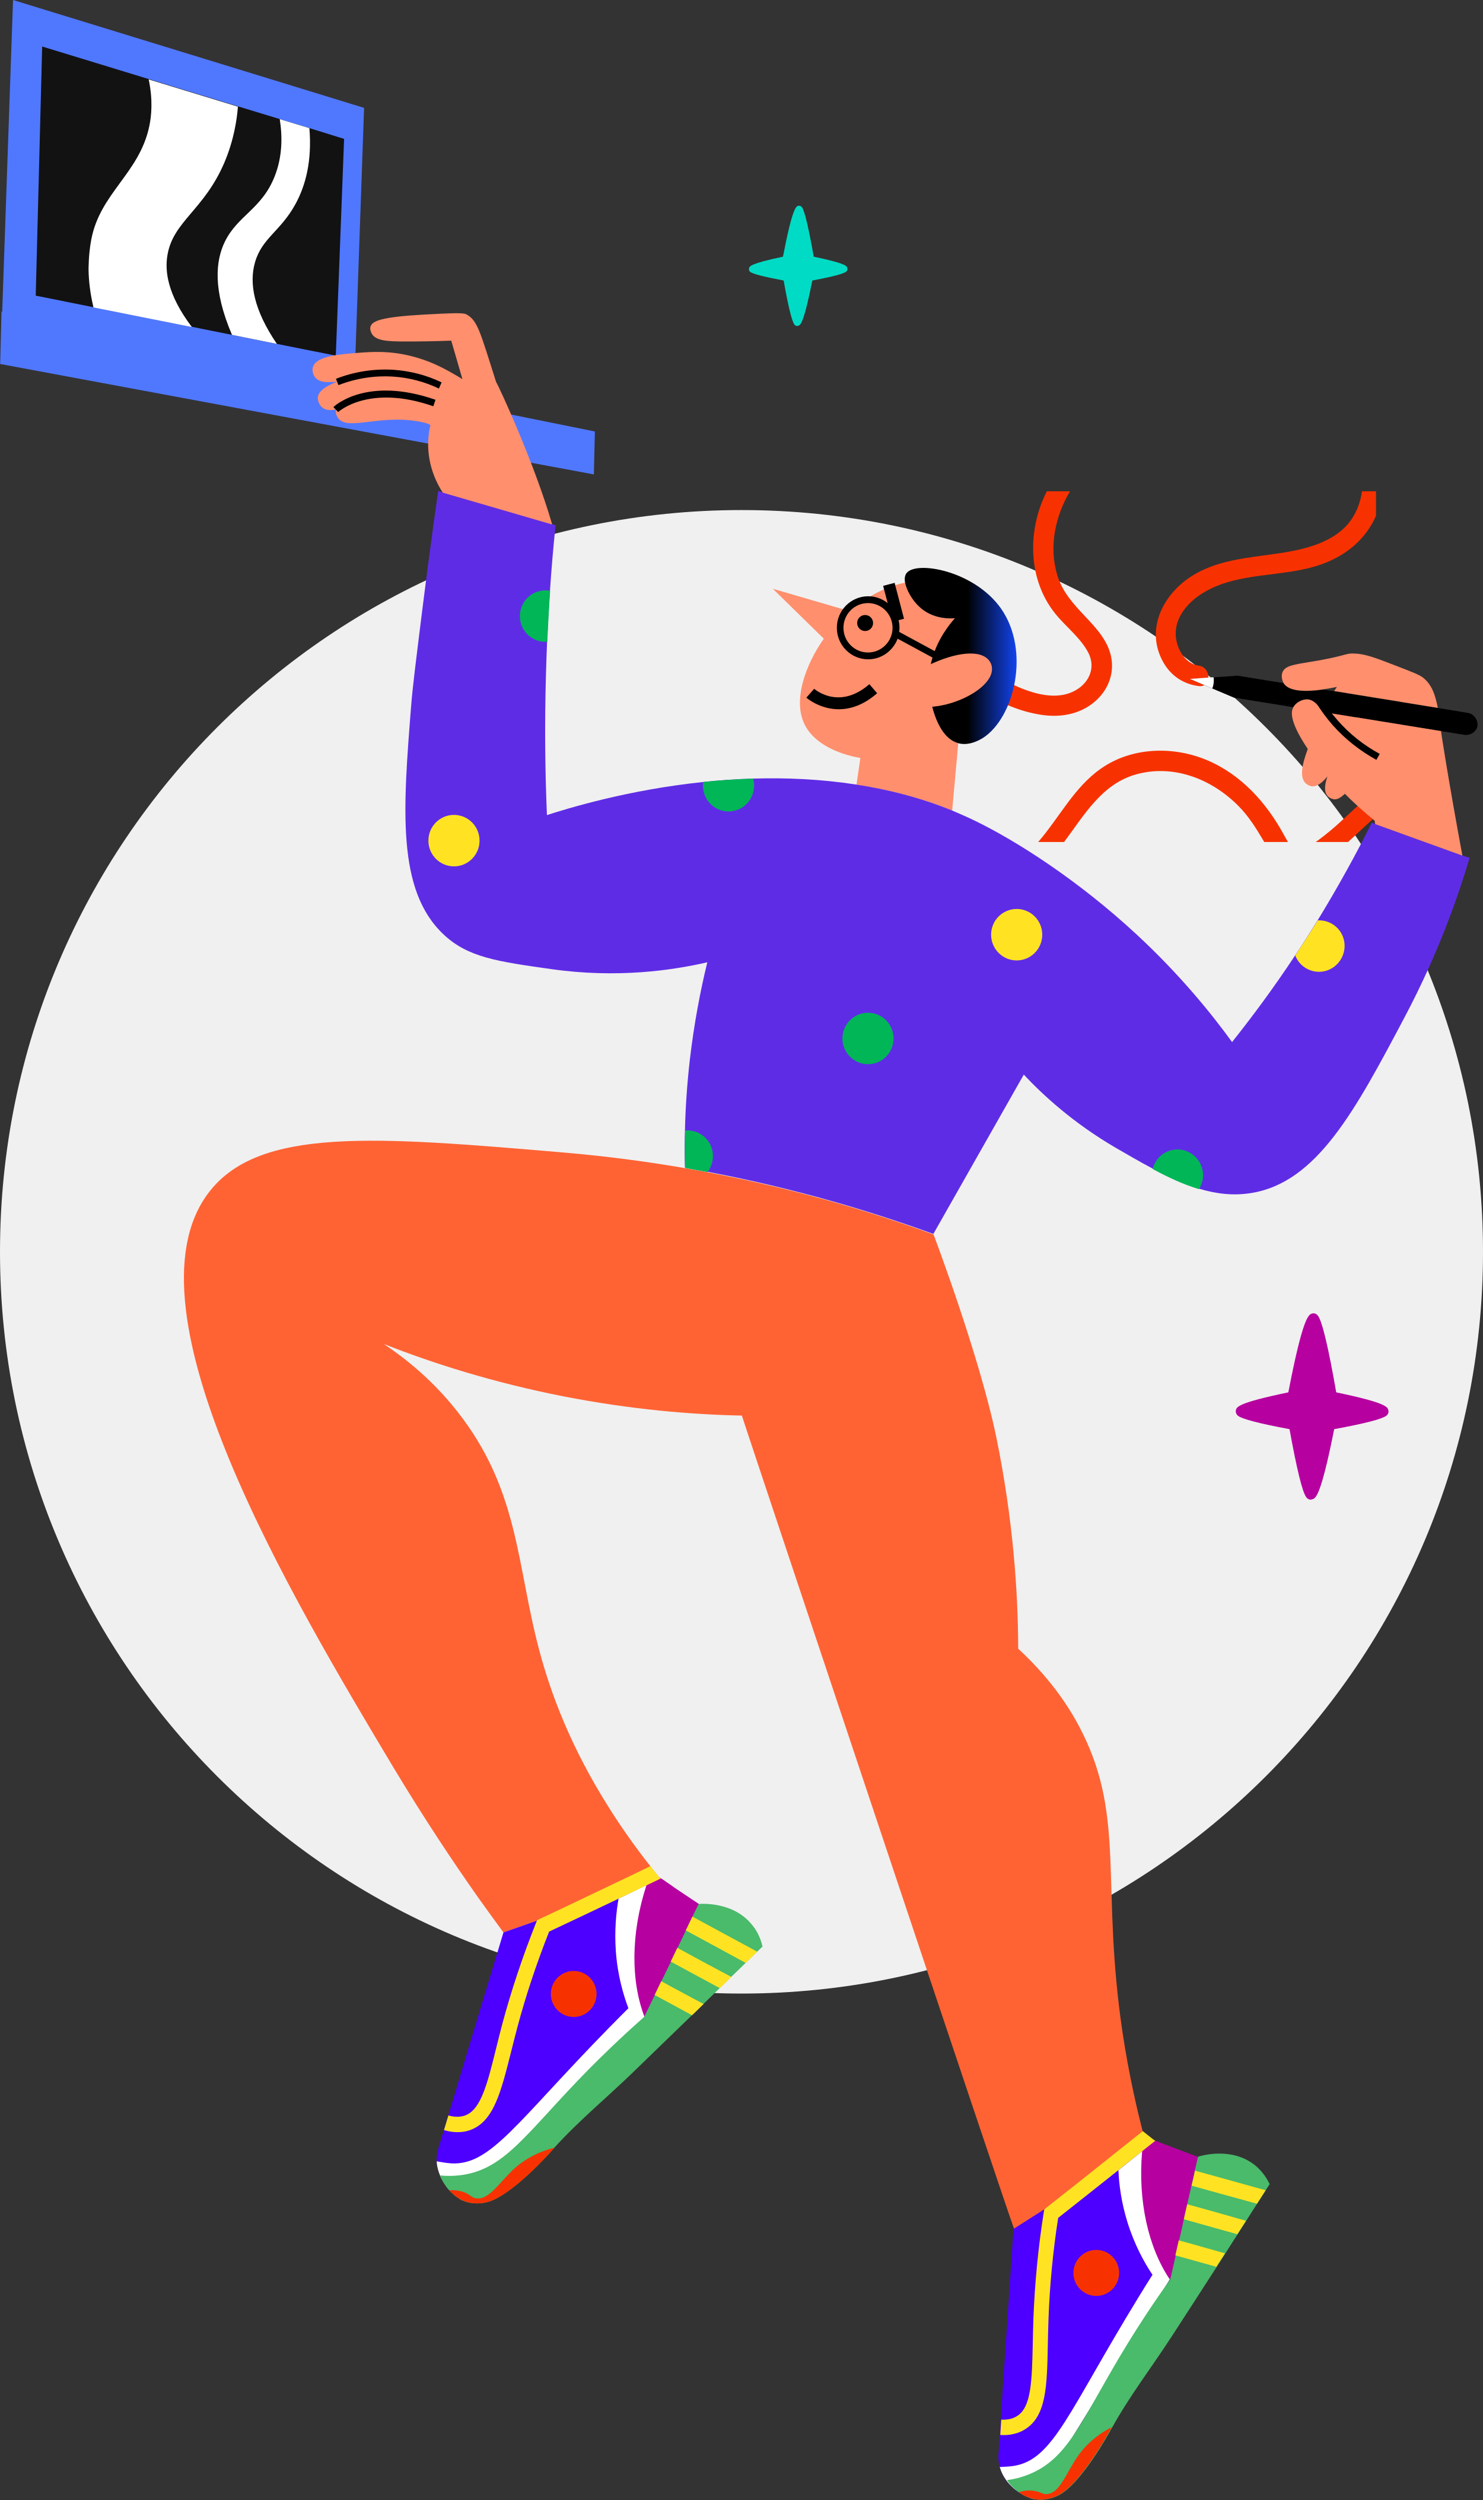 <svg width="445" height="750" viewBox="0 0 445 750" fill="none" xmlns="http://www.w3.org/2000/svg">
<rect x="0" y="0" width="445" height="750" fill="#333333" stroke="none"/>
<path fill-rule="evenodd" clip-rule="evenodd" d="M222.5 598C345.383 598 445 498.383 445 375.5C445 252.617 345.383 153 222.5 153C99.617 153 0 252.617 0 375.5C0 498.383 99.617 598 222.5 598Z" fill="#F0F0F0"/>
<path d="M393.314 449.851C392.804 449.851 392.295 449.596 391.938 449.085C390.766 447.398 389.135 440.756 386.944 428.697C377.874 427.011 372.83 425.682 371.505 424.711C370.995 424.303 370.741 423.689 370.842 423.076C371.046 422.054 371.301 420.828 386.588 417.66C391.021 394.615 392.753 394.258 393.772 394.002C393.874 394.002 393.976 393.951 394.129 393.951C394.639 393.951 395.148 394.206 395.505 394.717C396.779 396.506 398.613 404.221 400.957 417.66C416.142 420.828 416.396 422.054 416.6 423.076C416.753 423.689 416.498 424.303 415.938 424.711C414.613 425.682 409.517 427.011 400.345 428.697C396.269 449.187 394.74 449.545 393.67 449.749C393.517 449.8 393.416 449.851 393.314 449.851Z" fill="#B600A0"/>
<path d="M239.225 97.792C238.869 97.792 238.563 97.639 238.359 97.332C237.595 96.259 236.525 91.916 235.149 84.149C229.289 83.025 226.028 82.207 225.162 81.594C224.805 81.339 224.652 80.93 224.754 80.521C224.907 79.857 225.06 79.091 234.945 76.996C237.799 62.126 238.92 61.871 239.582 61.718C239.633 61.718 239.735 61.718 239.786 61.718C240.142 61.718 240.448 61.871 240.652 62.178C241.467 63.353 242.639 68.309 244.168 76.996C253.951 79.04 254.155 79.806 254.257 80.47C254.359 80.879 254.206 81.288 253.849 81.543C252.983 82.156 249.722 83.025 243.76 84.149C241.111 97.383 240.142 97.588 239.429 97.741C239.378 97.741 239.276 97.792 239.225 97.792Z" fill="#00DBC5"/>
<path fill-rule="evenodd" clip-rule="evenodd" d="M178.505 129.428L106.351 114.86L109.247 32.357L3.913 0L0.661 93.493H0.457L0.051 109.186L178.2 142.31L178.505 129.428Z" fill="#5078FF"/>
<path fill-rule="evenodd" clip-rule="evenodd" d="M103.252 41.66C102.439 63.334 101.575 85.007 100.762 106.681C94.868 105.505 88.973 104.33 83.079 103.154C78.608 102.234 74.085 101.365 69.614 100.445C65.599 99.627 61.585 98.86 57.622 98.042C47.764 96.1 37.906 94.106 28.099 92.164C22.307 90.988 16.514 89.864 10.722 88.688C11.382 63.794 11.992 38.849 12.652 13.955C23.323 17.226 33.994 20.447 44.614 23.718C53.557 26.427 62.449 29.188 71.392 31.897C75.609 33.175 79.776 34.453 83.994 35.731C86.941 36.651 89.888 37.52 92.886 38.44C96.29 39.513 99.796 40.587 103.252 41.66Z" fill="#121212"/>
<path d="M67.327 48.766C61.23 63.027 51.981 66.35 50.254 76.471C49.441 81.123 50.102 88.228 57.571 98.093C47.713 96.151 37.856 94.157 28.049 92.215C27.083 88.126 26.626 84.343 26.575 80.969C26.575 80.969 26.524 76.318 27.388 71.87C30.03 57.864 41.87 51.986 44.817 37.775C45.427 34.811 45.935 30.057 44.614 23.82C53.557 26.53 62.449 29.29 71.392 31.999C71.087 35.935 70.172 42.069 67.327 48.766Z" fill="white"/>
<path d="M76.524 78.669C74.695 85.007 76.168 92.982 83.079 103.154C78.607 102.234 74.085 101.365 69.614 100.445C63.77 86.797 64.735 78.209 67.428 72.586C71.29 64.612 78.556 62.721 82.418 52.906C84.705 47.13 84.806 41.149 83.943 35.731C86.89 36.651 89.837 37.52 92.835 38.44C93.648 48.152 91.768 55.564 88.618 61.289C84.146 69.417 78.607 71.41 76.524 78.669Z" fill="white"/>
<path d="M348.974 198.487C343.69 188.928 348.822 178.552 357.257 173.031C367.673 166.232 380.529 167.51 392.064 164.29C397.196 162.859 402.429 160.354 405.529 155.804C407.257 153.249 408.273 150.386 408.679 147.37H412.897V154.68C410.001 161.478 404.208 166.488 396.738 169.197C385.102 173.44 371.383 171.242 360.61 178.091C356.495 180.698 352.734 184.992 352.785 190.155C352.836 194.142 355.377 199.101 359.696 199.663C363.558 200.174 363.558 206.308 359.696 205.797C355.123 205.235 351.261 202.679 348.974 198.487Z" fill="#F73200"/>
<path d="M312.237 214.385C300.448 212.544 289.473 204.928 281.343 196.494C277.836 192.864 274.483 188.877 270.062 186.321V179.574C276.973 182.488 282.359 189.082 287.796 194.347C292.369 198.794 297.603 202.372 303.344 205.081C308.832 207.688 316.048 210.244 321.942 207.484C326.566 205.337 329.005 200.532 326.566 195.778C324.178 191.229 319.808 188.008 316.607 184.021C309.645 175.331 308.477 163.523 311.779 153.095C312.389 151.102 313.202 149.21 314.117 147.37H321.078C316.607 154.884 314.676 164.034 317.267 172.571C318.842 177.683 322.196 181.261 325.753 185.043C329.005 188.468 332.511 192.302 333.426 197.107C334.442 202.27 332.359 207.279 328.344 210.602C323.822 214.385 317.928 215.305 312.237 214.385Z" fill="#F73200"/>
<path d="M386.474 252.569H379.36C377.074 248.735 374.889 245.055 371.637 241.783C363.659 233.707 352.176 229.157 340.946 232.275C330.631 235.138 325.346 244.492 319.3 252.569H311.525C311.627 252.467 311.729 252.313 311.83 252.211C318.029 244.952 322.399 236.109 330.377 230.537C339.625 224.046 352.176 223.739 362.338 228.084C372.501 232.429 379.97 240.761 385.204 250.32C385.56 250.933 385.966 251.751 386.474 252.569Z" fill="#F73200"/>
<path d="M412.948 237.132V244.85C410.051 247.304 407.358 250.013 404.513 252.569H394.807C395.773 251.904 396.637 251.189 397.399 250.626C401.972 247.099 405.885 242.857 410.356 239.176C411.22 238.461 412.084 237.796 412.948 237.132Z" fill="#F73200"/>
<path d="M443.232 218.218C442.724 219.701 440.946 220.774 439.065 220.365L432.358 219.292L431.698 219.19L422.551 217.707L420.366 217.349L414.675 216.429L406.799 215.151H406.647L397.145 213.618L396.891 213.567C395.417 211.369 394.045 209.835 392.165 209.784C390.539 209.784 388.812 210.755 388.049 212.135C382.104 211.164 376.159 210.193 370.265 209.273C368.131 208.353 365.997 207.484 363.863 206.564C361.627 205.592 359.391 204.672 357.155 203.701C359.493 203.548 361.881 203.343 364.218 203.19C366.606 203.037 368.944 202.832 371.332 202.679L385.204 204.928C386.779 207.637 392.216 207.586 397.247 206.87L400.499 207.382L412.44 209.324L420.112 210.551L420.316 210.602L420.62 210.653L428.852 211.982L429.665 212.084L431.596 212.391L440.336 213.822C442.47 214.078 443.791 216.429 443.232 218.218Z" fill="black"/>
<path d="M364.218 204.161C364.218 204.979 364.066 205.797 363.761 206.513C361.525 205.541 359.289 204.621 357.054 203.65C359.391 203.497 361.779 203.292 364.117 203.139C364.218 203.445 364.218 203.803 364.218 204.161Z" fill="white"/>
<path fill-rule="evenodd" clip-rule="evenodd" d="M342.877 639.32C330.428 653.07 321.586 659.306 316.149 662.425C315.082 663.038 304.513 668.968 304.31 668.661V668.61C302.735 664.878 225.601 433.881 222.603 424.628C207.359 424.322 189.219 422.788 169.046 418.852C147.959 414.712 129.87 408.936 115.185 403.159C121.536 407.402 130.632 414.456 138.762 425.395C155.835 448.347 155.123 470.071 161.882 495.272C165.235 507.847 171.18 523.949 182.613 542.044C186.221 547.82 190.388 553.75 195.215 559.884C196.079 561.009 196.942 562.082 197.857 563.207C196.638 563.615 195.418 564.076 194.199 564.484C191.963 565.251 189.727 566.069 187.491 566.836C178.701 569.954 169.91 573.021 161.17 576.139C157.817 577.315 154.463 578.491 151.109 579.666C151.109 579.666 151.109 579.666 151.109 579.717C148.721 576.497 146.231 573.021 143.589 569.341C135.865 558.402 127.176 545.316 118.183 530.389C87.39 478.915 36.171 393.192 62.441 357.972C77.38 337.934 112.39 340.899 168.995 345.704C185.459 347.084 199.381 349.333 205.581 350.407C236.983 355.825 262.339 363.799 280.123 370.291C280.123 370.291 294.096 407.146 299.076 431.683C303.954 455.708 305.479 477.177 305.529 494.556C316.2 504.371 321.84 513.776 324.838 519.859C337.643 545.725 330.326 565.762 336.83 609.621C338.812 622.809 341.352 633.339 342.877 639.32Z" fill="#FF6334"/>
<path fill-rule="evenodd" clip-rule="evenodd" d="M287.542 222.921C287.033 228.442 286.373 236.007 285.712 243.163C276.312 239.33 266.607 236.876 257.003 235.394L258.172 227.368C250.855 226.09 244.656 222.87 241.861 218.116C237.339 210.397 242.013 198.947 247.196 191.586L231.902 176.609L254.869 183.305C259.544 179.421 265.489 175.945 271.637 174.769C272.095 177.12 273.822 180.034 275.702 181.823C280.021 186.066 285.763 185.503 286.576 185.452C284.442 187.855 278.294 195.42 278.802 205.797C279.005 211.369 281.444 221.234 287.542 222.921Z" fill="#FF8F6D"/>
<path d="M300.296 182.436C292.267 171.14 274.838 168.073 271.993 171.957C271.485 172.673 271.383 173.644 271.586 174.769C272.044 177.12 273.771 180.034 275.651 181.823C279.971 186.066 285.712 185.503 286.525 185.452C284.391 187.855 278.243 195.42 278.751 205.797C279.056 211.369 281.444 221.285 287.542 222.921C287.592 222.921 287.643 222.921 287.643 222.972C290.946 223.79 294.046 221.899 294.91 221.388C304.411 215.305 309.29 195.113 300.296 182.436Z" fill="url(#paint0_linear_0_76)"/>
<path d="M251.668 212.749C245.926 212.749 242.013 209.324 241.963 209.273L244.3 206.615L243.131 207.944L244.3 206.615C244.605 206.87 251.871 213.056 260.865 205.235L263.202 207.944C258.985 211.624 255.021 212.749 251.668 212.749Z" fill="black"/>
<path d="M259.595 189.286C260.914 189.286 261.983 188.21 261.983 186.884C261.983 185.557 260.914 184.481 259.595 184.481C258.276 184.481 257.206 185.557 257.206 186.884C257.206 188.21 258.276 189.286 259.595 189.286Z" fill="black"/>
<path d="M265 175.742L268.439 174.829L271.265 185.604L267.826 186.517L265 175.742Z" fill="black"/>
<path fill-rule="evenodd" clip-rule="evenodd" d="M269.808 189.542L287.288 198.998L286.373 200.787L269.351 191.586C267.979 195.165 264.574 197.771 260.509 197.771C255.326 197.771 251.109 193.529 251.109 188.315C251.109 183.101 255.326 178.858 260.509 178.858C265.692 178.858 269.91 183.101 269.91 188.315C269.91 188.724 269.859 189.133 269.808 189.542ZM253.091 188.315C253.091 192.404 256.393 195.727 260.458 195.727C264.523 195.727 267.826 192.404 267.826 188.315C267.826 184.225 264.523 180.903 260.458 180.903C256.393 180.903 253.091 184.225 253.091 188.315Z" fill="black"/>
<path fill-rule="evenodd" clip-rule="evenodd" d="M276.769 200.481C285.509 195.829 293.334 194.705 296.383 197.669C297.501 198.743 297.653 200.021 297.653 200.378C298.111 205.592 288.253 211.471 279.259 212.033C277.481 212.135 276.058 212.033 275.245 211.931C275.804 208.046 276.312 204.263 276.769 200.481Z" fill="#FF8F6D"/>
<path d="M219.199 577.417L216.963 579.871L213.762 583.347L209.697 587.692L206.495 591.168L206.343 591.321L205.327 592.445L201.973 596.075L199.839 598.375L198.721 599.5L194.758 603.538L193.386 604.969L141.506 657.364L140.591 658.284L138.813 660.073C138.813 660.073 138.813 660.073 138.762 660.073C138.559 659.971 138.355 659.818 138.152 659.715C138 659.613 137.898 659.562 137.746 659.46C137.593 659.358 137.39 659.204 137.237 659.102C137.085 659 136.882 658.846 136.729 658.744C136.577 658.642 136.424 658.489 136.272 658.335C136.12 658.233 135.967 658.08 135.866 657.977C135.866 657.977 135.866 657.977 135.815 657.926C135.662 657.773 135.51 657.671 135.357 657.517C135.205 657.364 135.053 657.211 134.951 657.057C134.849 656.904 134.697 656.802 134.595 656.648C134.494 656.546 134.392 656.393 134.29 656.291C134.189 656.188 134.087 656.086 134.036 655.933C133.833 655.677 133.63 655.422 133.477 655.166C132.918 654.348 132.41 653.479 132.055 652.61C131.496 651.23 131.089 649.799 131.038 648.316C130.988 647.294 131.089 646.22 131.343 645.147C131.953 643.102 132.563 641.058 133.172 639.013L134.494 634.617C135.256 632.112 136.018 629.607 136.78 627.103C136.882 626.796 136.983 626.489 137.034 626.183C141.709 610.694 146.384 595.206 151.059 579.717V579.666C154.412 578.491 157.766 577.315 161.12 576.139C169.91 573.072 178.701 569.954 187.441 566.836C189.676 566.069 191.912 565.251 194.148 564.484C195.367 564.076 196.587 563.615 197.806 563.207C197.857 563.207 197.908 563.258 197.959 563.309C198.01 563.36 198.111 563.411 198.213 563.513C198.467 563.667 198.772 563.871 199.178 564.127C199.229 564.178 199.331 564.229 199.382 564.28L199.432 564.331C199.483 564.382 199.483 564.382 199.534 564.382C199.585 564.382 199.636 564.433 199.636 564.484C199.737 564.536 199.788 564.587 199.89 564.638C199.94 564.638 199.94 564.689 199.991 564.689C200.093 564.791 200.245 564.842 200.347 564.945C200.449 565.047 200.601 565.098 200.703 565.2C200.753 565.2 200.804 565.251 200.855 565.302C200.957 565.353 201.008 565.405 201.109 565.456C201.211 565.558 201.363 565.609 201.465 565.711C201.465 565.711 201.516 565.711 201.516 565.762C201.668 565.865 201.821 565.967 201.922 566.069C202.227 566.274 202.532 566.478 202.837 566.682C203.751 567.296 204.819 568.012 205.886 568.727C207.054 569.494 208.274 570.312 209.493 571.13C209.595 571.232 209.747 571.283 209.849 571.385C210.103 571.59 210.408 571.743 210.662 571.948C210.713 571.999 210.764 571.999 210.814 572.05C211.272 572.356 211.729 572.663 212.186 572.97C213.101 573.583 214.016 574.197 214.93 574.81C215.489 575.168 216.048 575.577 216.607 575.935C216.861 576.139 217.166 576.292 217.42 576.497C217.471 576.548 217.522 576.599 217.623 576.65C217.877 576.855 218.182 577.008 218.436 577.213C218.792 577.161 218.995 577.315 219.199 577.417Z" fill="#4D00FF"/>
<path d="M219.199 577.417L216.963 579.871L213.762 583.347L209.697 587.692L206.495 591.167L206.343 591.321L205.327 592.445L201.973 596.075L199.839 598.375L198.721 599.5L194.758 603.538L193.386 604.969L141.506 657.364L140.591 658.284L138.813 660.073C138.813 660.073 138.813 660.073 138.762 660.073C138.559 659.971 138.355 659.818 138.152 659.715C138 659.613 137.898 659.562 137.746 659.46C137.593 659.358 137.39 659.204 137.237 659.102C137.085 659 136.882 658.846 136.729 658.744C136.577 658.642 136.424 658.489 136.272 658.335C136.12 658.233 135.967 658.08 135.866 657.977C135.866 657.977 135.866 657.977 135.815 657.926C135.662 657.773 135.51 657.671 135.357 657.517C135.205 657.364 135.053 657.211 134.951 657.057C134.849 656.904 134.697 656.802 134.595 656.648C134.494 656.546 134.392 656.393 134.29 656.29C134.189 656.188 134.087 656.086 134.036 655.933C133.833 655.677 133.63 655.422 133.477 655.166C132.918 654.348 132.41 653.479 132.055 652.61C131.496 651.23 131.089 649.799 131.038 648.316C132.41 648.572 133.884 648.827 135.357 648.93C147.248 649.645 154.92 636.662 182.867 608.138C185.357 605.634 187.339 603.589 188.558 602.413C187.034 598.324 185.306 592.497 184.798 585.34C184.341 579.002 184.9 573.583 185.611 569.545C185.611 569.545 185.611 569.545 185.611 569.494C187.136 568.778 188.66 568.063 190.184 567.296C191.404 566.734 192.573 566.12 193.792 565.558C195.113 564.74 196.485 563.973 197.806 563.155C197.857 563.207 197.908 563.207 197.959 563.258C198.01 563.309 198.111 563.36 198.213 563.462C198.467 563.615 198.772 563.82 199.178 564.076C199.229 564.127 199.331 564.178 199.382 564.229L199.432 564.28C199.483 564.331 199.585 564.382 199.686 564.433C199.788 564.484 199.839 564.536 199.94 564.587C199.991 564.587 199.991 564.638 200.042 564.638C200.144 564.74 200.296 564.791 200.398 564.893C200.499 564.996 200.652 565.047 200.753 565.149C200.804 565.2 200.855 565.2 200.906 565.251C201.008 565.302 201.058 565.353 201.16 565.405C201.211 565.456 201.312 565.507 201.363 565.558C201.414 565.609 201.516 565.66 201.566 565.711C201.719 565.813 201.871 565.916 201.973 566.018C202.278 566.222 202.583 566.427 202.888 566.631C203.802 567.245 204.869 567.96 205.936 568.676C207.105 569.443 208.325 570.261 209.544 571.079C209.646 571.181 209.798 571.232 209.9 571.334C210.154 571.539 210.459 571.692 210.713 571.896C210.764 571.948 210.814 571.948 210.865 571.999C211.323 572.305 211.78 572.612 212.237 572.919C213.152 573.532 214.066 574.146 214.981 574.759C215.54 575.117 216.099 575.526 216.658 575.884C216.912 576.088 217.217 576.241 217.471 576.446C217.522 576.497 217.573 576.548 217.674 576.599C217.928 576.804 218.233 576.957 218.487 577.161C218.792 577.161 218.995 577.315 219.199 577.417Z" fill="white"/>
<path d="M219.198 577.417L216.963 579.871L213.762 583.347L209.696 587.692L206.495 591.167L206.343 591.321L205.327 592.445L201.973 596.075L199.839 598.375L198.721 599.5L194.758 603.538L193.386 604.969C189.27 594.235 189.27 580.024 193.945 565.609V565.558C194.046 565.2 194.199 564.842 194.3 564.433C195.52 564.024 196.739 563.564 197.959 563.155C198.01 563.155 198.06 563.207 198.111 563.258C198.162 563.309 198.264 563.36 198.365 563.462C198.619 563.615 198.924 563.82 199.331 564.076C199.381 564.127 199.483 564.178 199.534 564.229L199.585 564.28C199.636 564.331 199.636 564.331 199.686 564.331C199.737 564.331 199.788 564.382 199.788 564.433C199.89 564.484 199.94 564.536 200.042 564.587C200.093 564.587 200.093 564.638 200.144 564.638C200.245 564.74 200.398 564.791 200.499 564.893C200.601 564.996 200.753 565.047 200.855 565.149C200.906 565.149 200.957 565.2 201.007 565.251C201.109 565.302 201.16 565.353 201.262 565.405C201.312 565.456 201.414 565.507 201.465 565.558C201.516 565.609 201.566 565.609 201.617 565.66C201.617 565.66 201.668 565.66 201.668 565.711C201.821 565.813 201.973 565.916 202.075 566.018C202.379 566.222 202.684 566.427 202.989 566.631C203.904 567.245 204.971 567.96 206.038 568.676C207.207 569.443 208.426 570.261 209.646 571.079C209.747 571.181 209.9 571.232 210.001 571.334C210.255 571.539 210.56 571.692 210.814 571.896C210.865 571.948 210.916 571.948 210.967 571.999C211.424 572.305 211.881 572.612 212.339 572.919C213.253 573.532 214.168 574.146 215.083 574.759C215.642 575.117 216.201 575.526 216.759 575.884C217.014 576.088 217.318 576.241 217.572 576.446C217.623 576.497 217.674 576.548 217.776 576.599C218.03 576.804 218.335 576.957 218.589 577.161C218.792 577.161 218.995 577.315 219.198 577.417Z" fill="#B600A0"/>
<path fill-rule="evenodd" clip-rule="evenodd" d="M228.802 583.909C228.294 584.42 227.735 584.931 227.176 585.442C226.007 586.567 224.89 587.692 223.721 588.816C222.298 590.247 220.825 591.628 219.402 593.008C218.233 594.132 217.115 595.257 215.946 596.382C214.32 597.966 212.694 599.551 211.068 601.135C209.9 602.26 208.782 603.385 207.613 604.509C201.668 610.234 195.774 616.01 189.829 621.736C182.054 629.25 173.619 636.202 166.353 644.227C166.048 644.585 165.743 644.943 165.388 645.3C165.388 645.3 153.142 659.204 145.672 660.687C142.065 661.402 139.575 660.431 138.863 660.073C138.711 660.022 138.66 659.971 138.66 659.971C138.203 659.767 137.593 659.409 136.882 658.898C136.628 658.693 135.764 658.08 134.798 657.006C134.29 656.495 133.782 655.831 133.325 655.064C132.918 654.45 132.461 653.632 132.055 652.559C133.985 652.764 136.221 652.764 138.762 652.406C151.922 650.463 158.223 639.422 176.719 620.662C180.378 616.982 185.967 611.461 193.284 605.02C194.351 602.822 195.418 600.624 196.485 598.426L198.467 594.286C199.432 592.343 200.347 590.401 201.312 588.458C201.973 587.078 202.634 585.698 203.294 584.318C204.158 582.58 204.971 580.842 205.784 579.104C206.445 577.724 207.105 576.344 207.766 574.963C208.375 573.686 208.985 572.408 209.646 571.13C210.814 571.027 220.164 570.516 225.652 577.366C227.532 579.615 228.396 582.069 228.802 583.909Z" fill="#4ABA6B"/>
<path d="M227.227 585.442C226.058 586.567 224.94 587.692 223.772 588.816L213.711 583.347L205.784 579.053C206.445 577.673 207.105 576.293 207.766 574.912L216.912 579.871L227.227 585.442Z" fill="#FFE323"/>
<path d="M219.453 593.008C218.284 594.132 217.166 595.257 215.997 596.381L206.445 591.219L201.262 588.407C201.922 587.027 202.583 585.647 203.243 584.267L209.595 587.743L219.453 593.008Z" fill="#FFE323"/>
<path d="M211.119 601.135C209.951 602.26 208.833 603.384 207.664 604.509L198.619 599.602L196.434 598.426L198.416 594.286L201.871 596.177L211.119 601.135Z" fill="#FFE323"/>
<path d="M172.146 605.02C175.934 605.02 179.006 601.931 179.006 598.119C179.006 594.308 175.934 591.219 172.146 591.219C168.357 591.219 165.286 594.308 165.286 598.119C165.286 601.931 168.357 605.02 172.146 605.02Z" fill="#F73200"/>
<path d="M166.404 644.227C166.099 644.585 165.794 644.943 165.439 645.3C165.439 645.3 153.193 659.204 145.723 660.687C141.404 661.556 138.66 659.971 138.66 659.971C138.203 659.766 137.593 659.409 136.882 658.897C136.628 658.693 135.764 658.08 134.798 657.006C136.272 656.904 137.847 657.057 139.321 657.62C141.201 658.386 141.404 659.153 142.776 659.409C146.841 660.124 150.093 654.195 154.819 650.054C157.359 647.907 160.967 645.607 166.404 644.227Z" fill="#F73200"/>
<path d="M198.314 563.462C196.79 564.178 195.317 564.893 193.843 565.609C191.099 566.938 188.406 568.216 185.662 569.494C185.408 569.647 185.103 569.75 184.849 569.903C178.243 573.072 171.485 576.241 164.778 579.411C161.018 588.918 157.766 598.631 155.225 608.189C154.514 610.848 153.904 613.352 153.294 615.755C150.246 627.818 148.061 636.559 140.896 639.013C139.727 639.422 138.508 639.575 137.237 639.575C135.967 639.575 134.646 639.371 133.223 638.962L134.544 634.566C136.374 635.077 138 635.077 139.422 634.617C144.25 632.981 146.181 625.314 148.823 614.63C149.433 612.177 150.042 609.672 150.754 607.014C153.447 596.995 156.851 586.823 160.815 576.855L161.119 576.088V576.037L161.932 575.628C168.945 572.357 175.957 568.983 182.817 565.711C186.932 563.769 191.048 561.775 195.164 559.782C196.028 560.906 196.892 561.98 197.806 563.104C197.857 563.104 197.908 563.155 197.959 563.207C198.111 563.36 198.213 563.411 198.314 563.462Z" fill="#FFE323"/>
<path d="M370.163 651.025L368.487 653.888L366.149 658.029L363.202 663.191L360.814 667.332L360.712 667.536L359.95 668.814L357.46 673.108L355.885 675.868L355.021 677.248L352.023 682.053L351.007 683.74L312.288 746.461L311.627 747.534L310.306 749.681C310.306 749.681 310.306 749.681 310.255 749.681C310.052 749.63 309.798 749.528 309.594 749.477C309.442 749.426 309.29 749.375 309.137 749.323C308.934 749.272 308.731 749.17 308.527 749.068C308.324 748.966 308.172 748.914 307.968 748.812C307.765 748.71 307.613 748.659 307.41 748.557C307.257 748.454 307.054 748.352 306.901 748.301C306.901 748.301 306.851 748.301 306.851 748.25C306.647 748.148 306.495 748.045 306.292 747.943C306.139 747.841 305.936 747.739 305.784 747.585C305.631 747.483 305.479 747.381 305.326 747.279C305.174 747.176 305.072 747.074 304.971 747.023C304.869 746.921 304.767 746.87 304.615 746.768C304.361 746.563 304.107 746.359 303.903 746.154C303.192 745.49 302.481 744.774 301.922 743.956C301.058 742.78 300.397 741.451 299.991 740.02C299.737 738.998 299.584 737.975 299.584 736.851C299.737 734.704 299.889 732.608 299.991 730.461L300.296 725.861C300.448 723.254 300.651 720.647 300.804 718.04C300.804 717.733 300.855 717.426 300.855 717.12C301.973 700.967 303.04 684.814 304.107 668.661V668.61C307.105 666.718 310.103 664.776 313.101 662.885C320.977 657.875 328.853 652.866 336.678 647.907C338.659 646.629 340.692 645.352 342.674 644.074C343.791 643.358 344.859 642.693 345.976 641.978C346.027 641.978 346.078 642.029 346.129 642.029C346.231 642.08 346.332 642.08 346.434 642.131C346.688 642.233 347.044 642.387 347.501 642.54C347.552 642.591 347.653 642.591 347.755 642.642C347.806 642.642 347.806 642.642 347.857 642.693C347.907 642.693 347.958 642.745 347.958 642.745C348.009 642.745 348.06 642.796 348.111 642.796C348.212 642.847 348.263 642.847 348.365 642.898C348.415 642.898 348.415 642.898 348.466 642.949C348.568 643 348.72 643.051 348.873 643.102C349.025 643.153 349.127 643.205 349.279 643.256C349.33 643.256 349.381 643.307 349.432 643.307C349.533 643.358 349.635 643.358 349.737 643.409C349.838 643.46 349.991 643.511 350.143 643.562H350.194C350.346 643.614 350.499 643.665 350.702 643.767C351.058 643.869 351.363 644.022 351.718 644.176C352.785 644.585 353.903 644.994 355.174 645.454C356.444 645.965 357.816 646.476 359.239 646.987C359.391 647.038 359.493 647.089 359.645 647.141C359.95 647.243 360.255 647.396 360.56 647.498C360.611 647.498 360.661 647.55 360.712 647.55C361.22 647.754 361.728 647.958 362.237 648.112C363.253 648.521 364.269 648.879 365.285 649.288C365.895 649.543 366.556 649.748 367.165 650.003C367.47 650.105 367.775 650.259 368.08 650.361C368.131 650.412 368.232 650.412 368.283 650.463C368.588 650.565 368.893 650.719 369.198 650.821C369.706 650.872 369.96 650.974 370.163 651.025Z" fill="#4D00FF"/>
<path d="M370.163 651.026L368.486 653.888L366.149 658.029L363.202 663.191L360.814 667.332L360.712 667.536L359.95 668.814L357.46 673.108L355.885 675.868L355.021 677.249L352.023 682.054L351.007 683.74L312.288 746.461L311.627 747.534L310.306 749.681C310.306 749.681 310.306 749.681 310.255 749.681C310.052 749.63 309.798 749.528 309.594 749.477C309.442 749.426 309.29 749.375 309.137 749.323C308.934 749.272 308.731 749.17 308.527 749.068C308.324 748.966 308.172 748.914 307.968 748.812C307.765 748.71 307.613 748.659 307.41 748.557C307.257 748.454 307.054 748.352 306.901 748.301C306.901 748.301 306.851 748.301 306.851 748.25C306.647 748.148 306.495 748.045 306.292 747.943C306.139 747.841 305.936 747.739 305.784 747.585C305.631 747.483 305.479 747.381 305.326 747.279C305.174 747.177 305.072 747.074 304.97 747.023C304.869 746.921 304.767 746.87 304.615 746.768C304.361 746.563 304.107 746.359 303.903 746.154C303.192 745.49 302.481 744.774 301.922 743.956C301.058 742.78 300.397 741.451 299.991 740.02C301.363 739.918 302.887 739.918 304.361 739.662C316.099 737.669 320.672 723.305 341.556 689.21C343.385 686.194 344.909 683.791 345.824 682.36C343.385 678.731 340.438 673.415 338.304 666.565C336.424 660.482 335.763 655.064 335.611 651.026C335.611 651.026 335.611 651.026 335.611 650.974C336.932 649.952 338.253 648.879 339.574 647.805C340.641 646.987 341.657 646.118 342.674 645.3C343.791 644.227 344.909 643.154 346.078 642.029C346.129 642.029 346.18 642.08 346.23 642.08C346.332 642.131 346.434 642.131 346.535 642.182C346.789 642.285 347.145 642.438 347.602 642.591C347.653 642.642 347.755 642.642 347.857 642.693C347.907 642.693 347.907 642.693 347.958 642.745C348.06 642.796 348.111 642.796 348.212 642.847C348.314 642.898 348.365 642.898 348.466 642.949C348.517 642.949 348.517 642.949 348.568 643C348.67 643.051 348.822 643.102 348.974 643.154C349.127 643.205 349.228 643.256 349.381 643.307C349.432 643.307 349.483 643.358 349.533 643.358C349.635 643.409 349.737 643.409 349.838 643.46C349.889 643.511 349.991 643.511 350.041 643.562C350.143 643.614 350.194 643.614 350.296 643.665C350.448 643.716 350.6 643.767 350.804 643.869C351.159 643.971 351.464 644.125 351.82 644.278C352.887 644.687 354.005 645.096 355.275 645.556C356.545 646.067 357.917 646.578 359.34 647.09C359.493 647.141 359.594 647.192 359.747 647.243C360.052 647.345 360.356 647.498 360.661 647.601C360.712 647.601 360.763 647.652 360.814 647.652C361.322 647.856 361.83 648.061 362.338 648.214C363.354 648.623 364.371 648.981 365.387 649.39C365.997 649.645 366.657 649.85 367.267 650.105C367.572 650.208 367.877 650.361 368.182 650.463C368.232 650.514 368.334 650.514 368.385 650.565C368.69 650.668 368.995 650.821 369.299 650.923C369.706 650.872 369.96 650.974 370.163 651.026Z" fill="white"/>
<path d="M370.163 651.026L368.486 653.888L366.149 658.029L363.202 663.191L360.814 667.332L360.712 667.536L359.95 668.814L357.46 673.108L355.885 675.868L355.021 677.249L352.023 682.054L351.007 683.74C344.604 674.182 341.403 660.38 342.724 645.249V645.198C342.775 644.789 342.775 644.431 342.826 644.023C343.944 643.307 345.011 642.642 346.129 641.927C346.18 641.927 346.23 641.978 346.281 641.978C346.383 642.029 346.485 642.029 346.586 642.08C346.84 642.182 347.196 642.336 347.653 642.489C347.704 642.54 347.806 642.54 347.907 642.591C347.958 642.591 347.958 642.591 348.009 642.642C348.06 642.642 348.111 642.694 348.111 642.694C348.161 642.694 348.212 642.745 348.263 642.745C348.365 642.796 348.415 642.796 348.517 642.847C348.568 642.847 348.568 642.847 348.619 642.898C348.72 642.949 348.873 643 349.025 643.051C349.178 643.102 349.279 643.154 349.432 643.205C349.482 643.205 349.533 643.256 349.584 643.256C349.686 643.307 349.787 643.307 349.889 643.358C349.94 643.409 350.041 643.409 350.092 643.46C350.143 643.46 350.194 643.511 350.245 643.511H350.295C350.448 643.563 350.6 643.614 350.804 643.716C351.159 643.818 351.464 643.971 351.82 644.125C352.887 644.534 354.005 644.943 355.275 645.403C356.545 645.914 357.917 646.425 359.34 646.936C359.493 646.987 359.594 647.038 359.747 647.09C360.052 647.192 360.356 647.345 360.661 647.447C360.712 647.447 360.763 647.499 360.814 647.499C361.322 647.703 361.83 647.907 362.338 648.061C363.354 648.47 364.371 648.828 365.387 649.236C365.997 649.492 366.657 649.697 367.267 649.952C367.572 650.054 367.877 650.208 368.182 650.31C368.232 650.361 368.334 650.361 368.385 650.412C368.69 650.514 368.995 650.668 369.299 650.77C369.706 650.872 369.96 650.974 370.163 651.026Z" fill="#B600A0"/>
<path fill-rule="evenodd" clip-rule="evenodd" d="M380.986 655.166C380.58 655.779 380.173 656.444 379.767 657.057C378.903 658.437 378.039 659.766 377.175 661.095C376.108 662.782 374.991 664.469 373.923 666.207C373.06 667.536 372.196 668.916 371.332 670.245C370.112 672.137 368.893 674.028 367.673 675.971C366.81 677.3 365.946 678.68 365.082 680.009C360.611 686.961 356.088 693.913 351.617 700.813C345.722 709.912 339.066 718.551 333.781 728.059C333.527 728.468 333.324 728.877 333.07 729.286C333.07 729.286 324.229 745.592 317.267 748.71C313.914 750.243 311.271 749.835 310.458 749.681C310.306 749.63 310.204 749.63 310.204 749.63C309.696 749.528 309.036 749.323 308.273 749.017C307.968 748.914 307.003 748.505 305.834 747.637C305.225 747.228 304.615 746.716 303.954 746.103C303.446 745.592 302.786 744.927 302.176 743.956C304.107 743.701 306.292 743.189 308.629 742.269C321.027 737.362 324.737 725.196 338.507 702.756C341.251 698.309 345.468 691.663 351.159 683.74C351.718 681.338 352.226 678.986 352.785 676.584L353.802 672.086C354.31 669.99 354.767 667.843 355.224 665.747C355.58 664.265 355.885 662.731 356.241 661.249C356.647 659.358 357.104 657.517 357.511 655.626C357.867 654.144 358.222 652.661 358.527 651.128C358.832 649.748 359.137 648.367 359.493 646.936C360.611 646.578 369.604 643.971 376.515 649.441C378.801 651.281 380.173 653.479 380.986 655.166Z" fill="#4ABA6B"/>
<path d="M379.767 657.006C378.903 658.386 378.039 659.715 377.175 661.044L366.2 658.029L357.562 655.626C357.917 654.144 358.273 652.661 358.578 651.128L368.588 653.888L379.767 657.006Z" fill="#FFE323"/>
<path d="M373.873 666.156C373.009 667.485 372.145 668.865 371.281 670.194L360.865 667.281L355.224 665.696C355.58 664.214 355.885 662.68 356.241 661.198L363.253 663.14L373.873 666.156Z" fill="#FFE323"/>
<path d="M367.572 675.919C366.708 677.248 365.844 678.629 364.98 679.958L355.072 677.197L352.684 676.533L353.7 672.035L357.46 673.057L367.572 675.919Z" fill="#FFE323"/>
<path d="M328.954 688.699C332.743 688.699 335.814 685.609 335.814 681.798C335.814 677.987 332.743 674.897 328.954 674.897C325.166 674.897 322.094 677.987 322.094 681.798C322.094 685.609 325.166 688.699 328.954 688.699Z" fill="#F73200"/>
<path d="M333.629 728.059C333.375 728.468 333.172 728.877 332.918 729.286C332.918 729.286 324.076 745.592 317.115 748.71C313.101 750.499 310.103 749.579 310.103 749.579C309.594 749.477 308.934 749.272 308.172 748.966C307.867 748.863 306.901 748.454 305.733 747.585C307.155 747.125 308.68 746.921 310.306 747.176C312.338 747.483 312.694 748.199 314.066 748.148C318.182 747.943 320.011 741.4 323.72 736.34C325.651 733.682 328.649 730.615 333.629 728.059Z" fill="#F73200"/>
<path d="M346.688 642.131C345.367 643.154 344.096 644.227 342.775 645.249C340.387 647.141 338.05 649.032 335.661 650.923C335.407 651.128 335.204 651.281 334.95 651.486C329.208 656.035 323.365 660.687 317.521 665.287C315.946 675.408 314.981 685.581 314.625 695.497C314.523 698.258 314.472 700.813 314.422 703.267C314.168 715.74 314.015 724.736 307.562 728.723C306.495 729.388 305.377 729.848 304.157 730.104C302.938 730.41 301.566 730.512 300.143 730.41L300.448 725.81C302.328 725.912 303.903 725.554 305.174 724.736C309.493 722.078 309.645 714.104 309.899 703.114C309.95 700.609 310.001 698.002 310.103 695.242C310.509 684.865 311.525 674.182 313.202 663.6L313.355 662.782V662.731L314.066 662.169C320.163 657.364 326.261 652.559 332.206 647.805C335.763 644.943 339.32 642.131 342.928 639.269C343.995 640.138 345.113 641.007 346.281 641.927C346.332 641.927 346.383 641.978 346.434 641.978C346.485 642.08 346.586 642.131 346.688 642.131Z" fill="#FFE323"/>
<path fill-rule="evenodd" clip-rule="evenodd" d="M438.761 256.607C430.021 253.438 421.332 250.32 412.592 247.15C412.287 247.048 411.931 246.895 411.627 246.793C407.003 256.045 401.616 265.859 395.366 276.083C395.163 276.389 394.96 276.747 394.757 277.054C392.724 280.325 390.692 283.546 388.608 286.613C382.257 296.223 375.854 304.862 369.706 312.58C363.354 303.839 354.056 292.389 341.302 280.53C323.263 263.763 304.666 252.109 292.826 246.333C290.438 245.157 288.05 244.135 285.662 243.112C276.261 239.278 266.556 236.825 256.952 235.342C246.383 233.707 235.865 233.247 225.957 233.553C220.774 233.707 215.794 234.065 210.967 234.576C188.05 236.978 170.063 242.601 164.117 244.492C163.558 231.406 163.406 217.503 163.813 202.781C163.914 199.254 164.016 195.829 164.168 192.404C164.371 187.19 164.676 182.13 165.032 177.12C165.489 170.373 166.048 163.881 166.709 157.542C166.353 157.44 165.997 157.338 165.642 157.236C154.717 154.066 143.792 150.846 132.817 147.677C132.359 147.524 131.902 147.421 131.496 147.268C129.666 159.894 128.142 171.702 126.77 182.488C124.788 198.436 123.772 206.41 123.366 211.778C120.927 242.703 118.996 266.933 133.02 280.223C140.337 287.175 149.128 288.402 165.439 290.702C185.256 293.514 201.77 291.06 212.237 288.657C210.154 297.194 208.274 307.008 207.003 317.845C206.14 325.359 205.682 332.465 205.53 339.008C205.428 342.944 205.428 346.675 205.53 350.253C207.816 350.662 210.052 351.071 212.237 351.48C239.828 356.694 262.745 363.85 280.072 370.138C289.117 354.189 298.162 338.292 307.206 322.344C312.948 328.478 322.044 336.861 334.747 344.273C338.558 346.471 342.216 348.618 345.824 350.509C350.55 353.014 355.123 355.161 359.696 356.541C364.93 358.125 370.113 358.739 375.448 357.87C395.214 354.701 406.698 333.027 421.484 305.117C431.799 285.642 437.643 268.517 440.996 257.272C440.285 257.118 439.523 256.863 438.761 256.607Z" fill="#5F2CE6"/>
<path d="M220.062 243.266C215.896 244.083 211.881 241.323 211.068 237.132C210.916 236.263 210.865 235.445 211.018 234.576C215.794 234.065 220.824 233.707 226.007 233.553C226.058 233.758 226.109 233.962 226.16 234.167C226.922 238.41 224.229 242.448 220.062 243.266Z" fill="#00B657"/>
<path d="M136.221 259.879C140.459 259.879 143.894 256.423 143.894 252.16C143.894 247.897 140.459 244.441 136.221 244.441C131.984 244.441 128.548 247.897 128.548 252.16C128.548 256.423 131.984 259.879 136.221 259.879Z" fill="#FFE323"/>
<path d="M165.083 177.223C164.727 182.181 164.473 187.293 164.219 192.506C160.408 192.813 156.851 190.155 156.14 186.27C155.327 182.079 158.071 178.04 162.186 177.223C163.203 177.018 164.168 177.018 165.083 177.223Z" fill="#00B657"/>
<path d="M260.458 319.225C264.696 319.225 268.131 315.77 268.131 311.507C268.131 307.244 264.696 303.788 260.458 303.788C256.221 303.788 252.786 307.244 252.786 311.507C252.786 315.77 256.221 319.225 260.458 319.225Z" fill="#00B657"/>
<path d="M305.072 288.095C309.31 288.095 312.745 284.639 312.745 280.376C312.745 276.114 309.31 272.658 305.072 272.658C300.835 272.658 297.399 276.114 297.399 280.376C297.399 284.639 300.835 288.095 305.072 288.095Z" fill="#FFE323"/>
<path d="M359.747 356.694C355.174 355.314 350.6 353.218 345.875 350.662C346.586 347.851 348.822 345.5 351.871 344.937C356.037 344.119 360.052 346.88 360.865 351.071C361.271 353.065 360.814 355.058 359.747 356.694Z" fill="#00B657"/>
<path d="M212.288 351.582C210.103 351.174 207.816 350.765 205.581 350.356C205.479 346.777 205.479 343.046 205.581 339.11C209.442 338.752 213.05 341.41 213.812 345.346C214.219 347.646 213.609 349.896 212.288 351.582Z" fill="#00B657"/>
<path d="M397.247 291.367C393.588 292.082 389.98 290.038 388.659 286.613C390.692 283.546 392.775 280.325 394.808 277.054C395.011 276.747 395.214 276.389 395.417 276.083C399.177 275.878 402.633 278.485 403.344 282.319C404.106 286.511 401.362 290.549 397.247 291.367Z" fill="#FFE323"/>
<path fill-rule="evenodd" clip-rule="evenodd" d="M165.693 157.338C154.768 154.169 143.843 150.948 132.867 147.779C128.802 141.543 127.532 134.182 129.158 127.486C128.091 126.975 127.888 126.923 127.888 126.923C114.778 123.55 104.006 129.837 101.262 125.134C101.16 124.981 100.601 123.959 100.754 122.834C98.823 123.192 97.299 123.038 96.282 121.812C96.181 121.709 95.266 120.585 95.368 119.205C95.571 117.16 98.061 115.678 101.16 114.502C97.807 114.809 95.418 114.706 94.3 112.815C94.199 112.662 93.487 111.384 93.894 110.106C94.859 106.834 101.719 106.272 107.156 105.863C111.628 105.505 116.963 105.148 123.67 106.886C128.904 108.215 132.715 110.259 135.205 111.639C136.475 112.355 137.695 113.071 138.762 113.735C137.644 109.901 136.526 106.068 135.408 102.183C130.073 102.387 125.449 102.438 121.739 102.438C116.252 102.438 112.695 102.234 111.526 100.036C111.424 99.78 110.916 98.911 111.17 97.991C111.679 96.253 114.422 95.078 127.227 94.362C135.052 93.953 138.914 93.749 139.88 94.26C143.335 96.1 144.046 99.474 148.873 114.604C149.788 116.035 160.459 139.191 165.693 157.338Z" fill="#FF8F6D"/>
<path fill-rule="evenodd" clip-rule="evenodd" d="M432.409 219.292L431.748 219.19L422.602 217.707L420.417 217.349L414.726 216.429L406.85 215.151H406.698L397.196 213.618C397.145 213.669 397.145 213.771 397.094 213.822C397.043 213.72 396.992 213.618 396.942 213.567C395.468 211.369 394.096 209.835 392.216 209.784C390.59 209.784 388.862 210.755 388.1 212.135C387.49 213.209 386.576 215.969 392.419 224.659C390.59 229.566 389.98 233.196 391.759 234.934C391.911 235.036 392.623 235.751 393.639 235.854C395.163 236.007 396.789 234.831 398.314 232.889C398.314 232.94 398.263 232.991 398.263 233.042C397.45 235.547 397.297 237.489 398.314 238.716C398.923 239.432 399.838 239.687 400.143 239.739C400.956 239.892 401.82 239.534 402.734 238.818C402.988 238.614 403.293 238.358 403.547 238.103C406.139 240.71 409.086 243.419 412.49 246.179C412.541 246.537 412.592 246.844 412.643 247.202C421.383 250.371 430.072 253.489 438.811 256.658C434.543 233.502 432.46 220.059 432.409 219.292Z" fill="#FF8F6D"/>
<path fill-rule="evenodd" clip-rule="evenodd" d="M397.145 206.768C398.568 206.564 399.94 206.308 401.159 206.052C400.905 206.41 400.651 206.819 400.346 207.279L412.287 209.222L419.96 210.449L420.163 210.5L420.468 210.551L427.683 211.726L431.443 212.34C430.58 207.842 429.411 205.184 426.972 203.241C425.956 202.423 423.567 201.503 418.791 199.663C412.694 197.311 409.645 196.136 406.444 196.034C403.598 195.931 404.411 196.545 395.62 198.129C388.964 199.305 385.763 199.407 384.848 201.605C384.391 202.73 384.696 204.059 385.153 204.877C386.677 207.535 392.114 207.535 397.145 206.768Z" fill="#FF8F6D"/>
<path d="M131.699 116.547C127.38 114.502 122.756 113.275 117.979 112.968C112.441 112.611 106.8 113.48 101.567 115.524L100.805 113.633C106.292 111.486 112.237 110.566 118.081 110.924C123.111 111.282 127.939 112.508 132.512 114.706L131.699 116.547Z" fill="black"/>
<path d="M101.465 123.601L100.042 122.118C100.449 121.709 110.103 112.764 130.682 119.92L130.022 121.863C110.611 115.115 101.567 123.55 101.465 123.601Z" fill="black"/>
<path d="M412.998 227.931C408.019 225.17 403.598 221.694 399.889 217.503C398.059 215.407 396.383 213.158 394.909 210.755L396.637 209.682C398.059 211.982 399.635 214.129 401.413 216.122C404.97 220.161 409.187 223.534 414.015 226.141L412.998 227.931Z" fill="black"/>
<defs>
<linearGradient id="paint0_linear_0_76" x1="271.463" y1="223.183" x2="305.053" y2="223.183" gradientUnits="userSpaceOnUse">
<stop offset="0.56"/>
<stop offset="1" stop-color="#1244EE"/>
</linearGradient>
</defs>
</svg>
